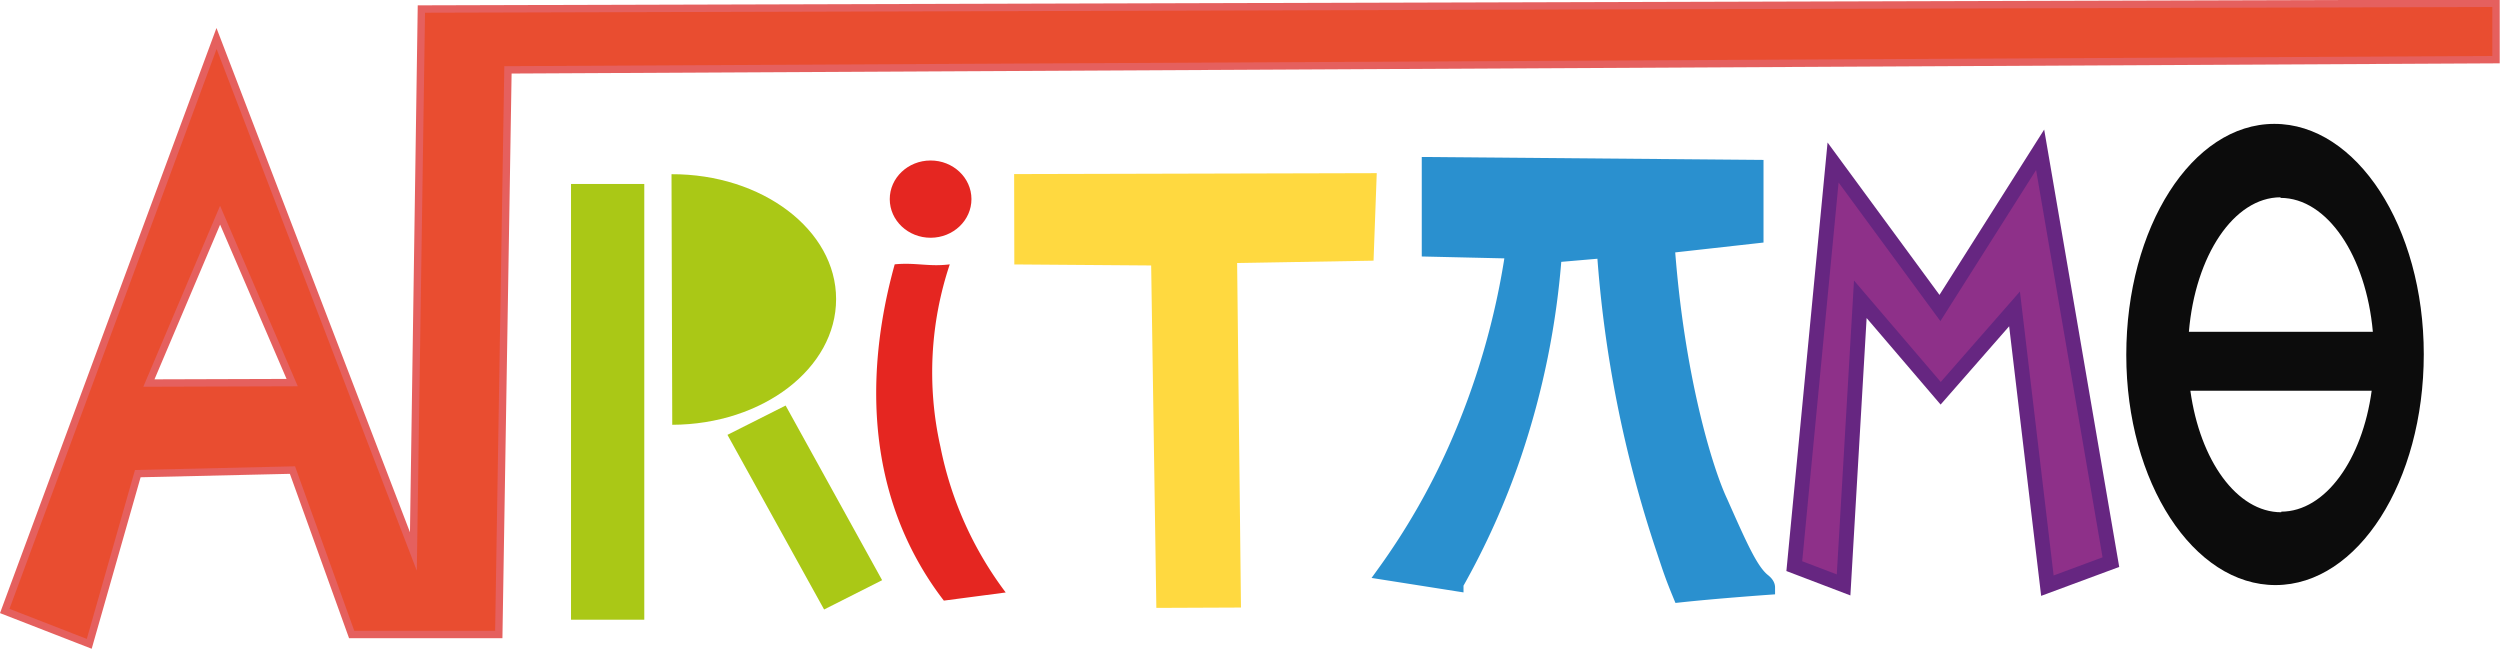 <svg id="Capa_1" data-name="Capa 1" xmlns="http://www.w3.org/2000/svg" viewBox="0 0 168.91 43.83"><defs><style>.cls-1{fill:#aac816;}.cls-2{fill:#8e3089;stroke:#662681;}.cls-2,.cls-3,.cls-4,.cls-5{stroke-miterlimit:10;}.cls-3{fill:#e94d30;stroke:#e5605e;stroke-width:0.5px;}.cls-4{fill:#ffd940;stroke:#ffd940;}.cls-5{fill:#2a90cf;stroke:#2a90cf;}.cls-6{fill:#e52621;}.cls-7{fill:none;}.cls-8{fill:#0c0c0c;}</style></defs><rect class="cls-1" x="252.44" y="410.81" width="4.95" height="29.44" transform="matrix(1, 0, 0, 1, -213.86, -398.38)"/><path class="cls-1" d="M269.27,419.23c0-4.67-5-8.45-11.12-8.43l.05,16.93C264.32,427.71,269.28,423.91,269.27,419.23Z" transform="translate(-212.78 -399.03)"/><polygon class="cls-1" points="53.08 27.4 49.15 29.38 55.68 41.18 59.6 39.2 53.08 27.4"/><polygon class="cls-2" points="131.07 20.81 123.85 10.98 121.23 38.25 124.56 39.52 125.69 20.22 131.12 26.57 136.11 20.87 138.33 39.57 142.62 37.98 137.84 10.12 131.07 20.81"/><path class="cls-3" d="M241.25,399.64l-.54,36.65-13.3-34.66L213.1,440.31l5.71,2.22,3.28-11.5,10.45-.24,4,11.11,9.94,0,.62-38.15,134.32-.69v-3.81Zm-18.41,25.27,4.81-11.34,4.87,11.31Z" transform="translate(-212.78 -399.03)"/><polygon class="cls-4" points="92.5 12.2 69.02 12.26 69.03 17.37 78.27 17.44 78.62 40.57 83.34 40.55 83.08 17.28 92.32 17.12 92.5 12.2"/><path class="cls-5" d="M331.43,410.33l-22.09-.19,0,5.73L315,416a51.18,51.18,0,0,1-3.91,13.45,46.68,46.68,0,0,1-4.76,8.26l4.83.76a51.09,51.09,0,0,0,3.91-8.73,54.69,54.69,0,0,0,2.73-13.48l3.37-.29a80.74,80.74,0,0,0,4,20.15c.48,1.44.59,1.8,1.13,3.11,2.52-.27,5.91-.51,5.91-.51,0-.21-.21-.38-.31-.46-.82-.67-1.51-2.22-2.89-5.33-1-2.12-2.94-8.44-3.58-17.29l6-.67Z" transform="translate(-212.78 -399.03)"/><path class="cls-6" d="M276.32,429.22a23,23,0,0,1,.63-12.33c-1.39.18-2.33-.14-3.72,0-1.21,4.35-2.68,12.62,1.67,20.24a21.36,21.36,0,0,0,1.65,2.48l4.18-.55A24.16,24.16,0,0,1,276.32,429.22Z" transform="translate(-212.78 -399.03)"/><ellipse class="cls-6" cx="275.64" cy="412.5" rx="2.76" ry="2.61" transform="translate(-213.7 -398.42) rotate(-0.13)"/><path class="cls-7" d="M373.1,421.41c-.46-5.13-3.08-9.06-6.24-9.05s-5.76,3.95-6.19,9.08Z" transform="translate(-212.78 -399.03)"/><path class="cls-7" d="M360.77,425.39c.65,4.71,3.16,8.22,6.14,8.21s5.48-3.53,6.11-8.25Z" transform="translate(-212.78 -399.03)"/><path class="cls-8" d="M366.44,407.4c-5.56,0-10,7-10,15.61s4.54,15.57,10.1,15.55,10-7,10-15.6S372,407.39,366.44,407.4Zm.42,5c3.16,0,5.78,3.92,6.24,9.05l-12.43,0C361.1,416.31,363.7,412.37,366.86,412.36Zm.05,21.24c-3,0-5.49-3.5-6.14-8.21l12.25,0C372.39,430.07,369.9,433.59,366.91,433.6Z" transform="translate(-212.78 -399.03)"/></svg>